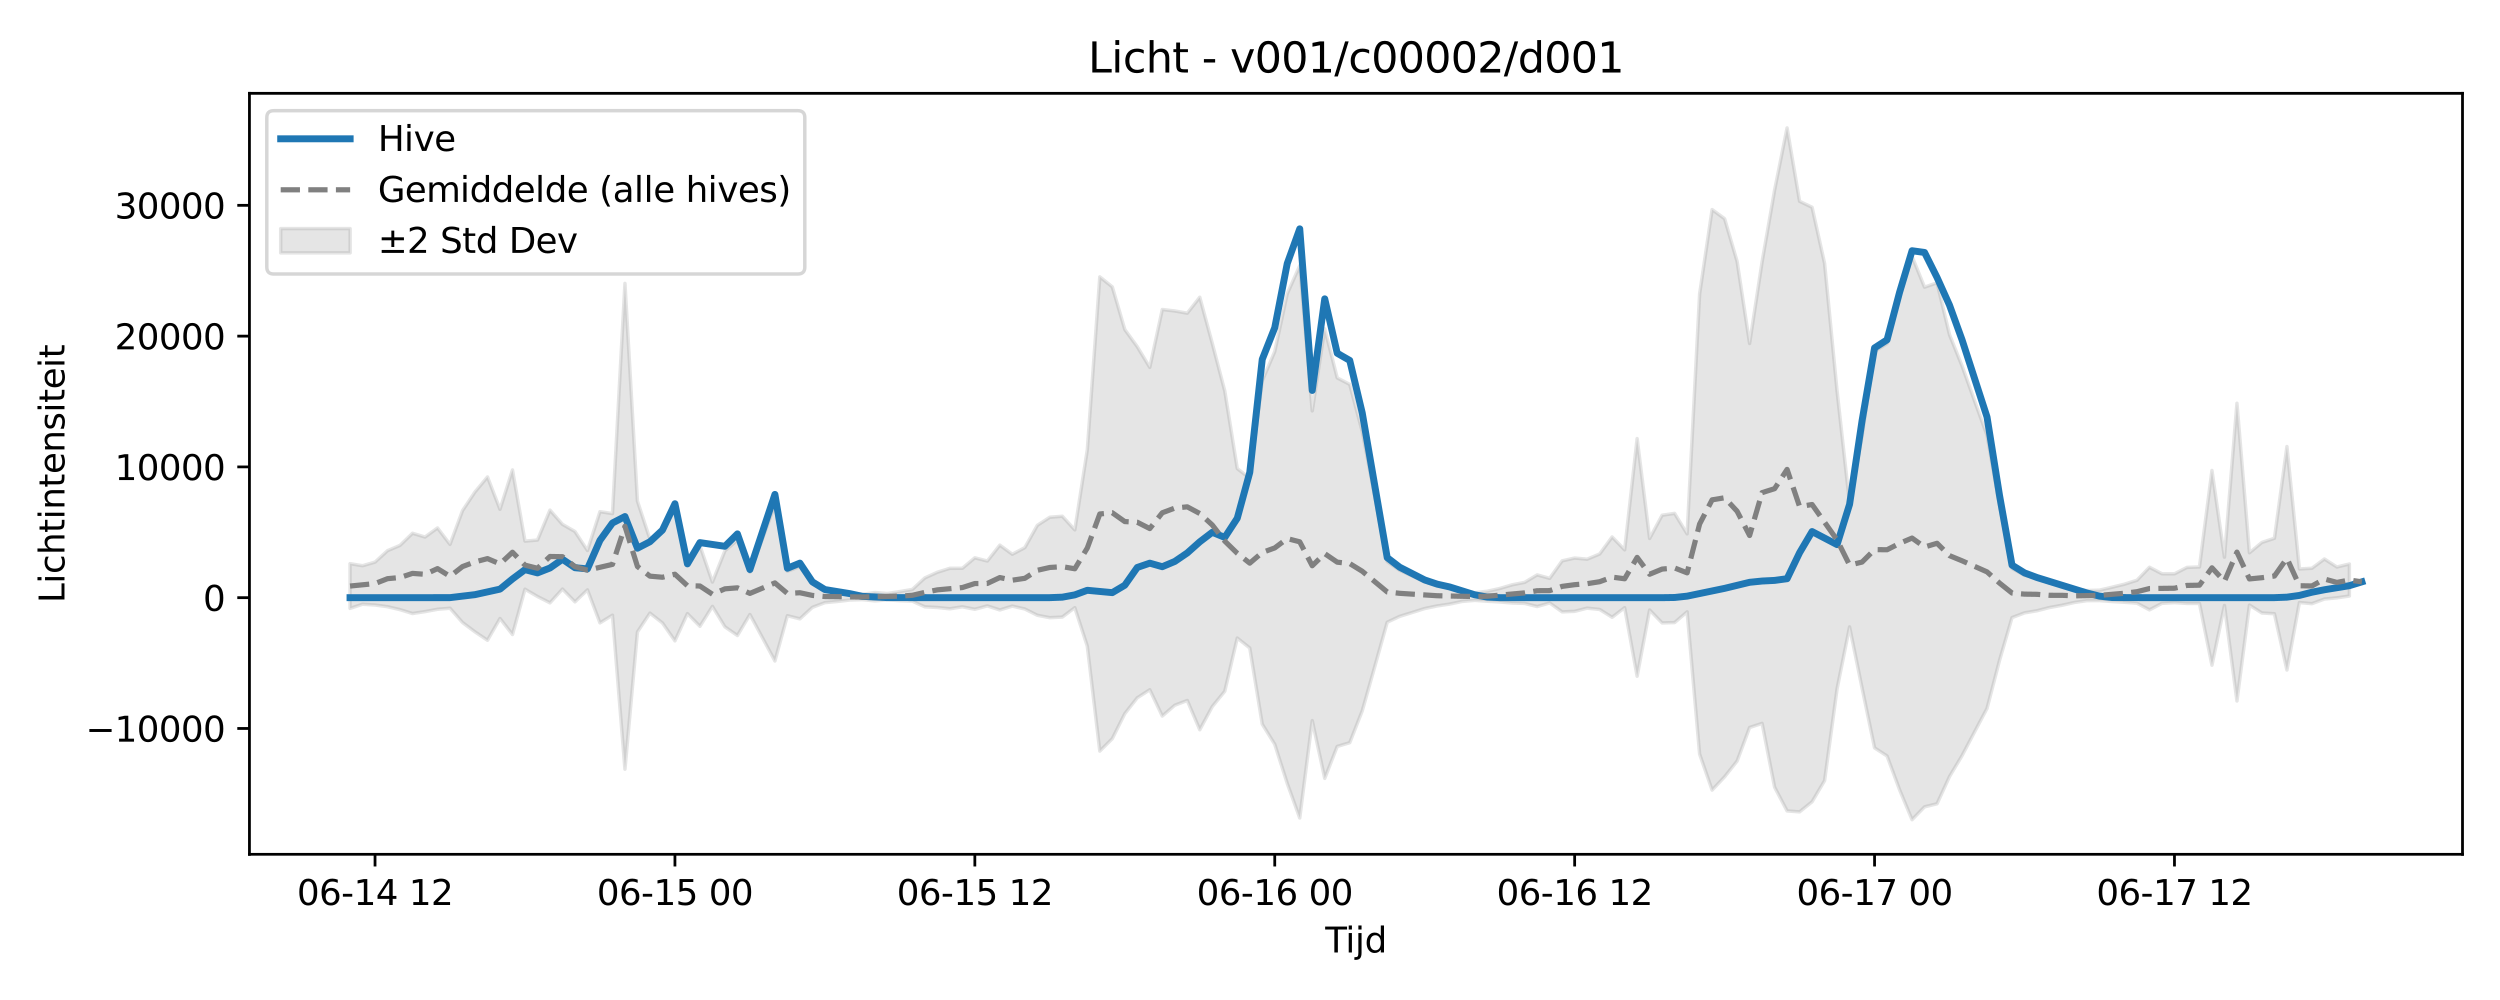 <?xml version="1.0" encoding="utf-8" standalone="no"?>
<!DOCTYPE svg PUBLIC "-//W3C//DTD SVG 1.1//EN"
  "http://www.w3.org/Graphics/SVG/1.1/DTD/svg11.dtd">
<svg xmlns:xlink="http://www.w3.org/1999/xlink" width="720pt" height="288pt" viewBox="0 0 720 288" xmlns="http://www.w3.org/2000/svg" version="1.1">
 <defs>
  <style type="text/css">*{stroke-linejoin: round; stroke-linecap: butt}</style>
 </defs>
 <g id="figure_1">
  <g id="patch_1">
   <path d="M 0 288 
L 720 288 
L 720 0 
L 0 0 
z
" style="fill: #ffffff"/>
  </g>
  <g id="axes_1">
   <g id="patch_2">
    <path d="M 71.84 246.04 
L 709.2 246.04 
L 709.2 26.88 
L 71.84 26.88 
z
" style="fill: #ffffff"/>
   </g>
   <g id="FillBetweenPolyCollection_1">
    <defs>
     <path id="m0d81816eca" d="M 100.811 -125.662 
L 100.811 -112.777 
L 104.41 -113.981 
L 108.009 -113.755 
L 111.608 -113.27 
L 115.206 -112.419 
L 118.805 -111.305 
L 122.404 -111.852 
L 126.003 -112.524 
L 129.602 -112.824 
L 133.201 -108.725 
L 136.8 -106.02 
L 140.398 -103.599 
L 143.997 -109.879 
L 147.596 -105.257 
L 151.195 -118.308 
L 154.794 -116.21 
L 158.393 -114.378 
L 161.992 -118.353 
L 165.591 -114.666 
L 169.189 -118.114 
L 172.788 -108.609 
L 176.387 -110.822 
L 179.986 -66.468 
L 183.585 -106.007 
L 187.184 -111.414 
L 190.783 -108.592 
L 194.382 -103.433 
L 197.98 -111.276 
L 201.579 -107.619 
L 205.178 -113.359 
L 208.777 -107.466 
L 212.376 -104.97 
L 215.975 -111.023 
L 219.574 -104.342 
L 223.173 -97.64 
L 226.771 -110.677 
L 230.37 -109.77 
L 233.969 -113.078 
L 237.568 -114.436 
L 241.167 -114.77 
L 244.766 -115.189 
L 248.365 -115.306 
L 251.963 -114.942 
L 255.562 -115.244 
L 259.161 -114.998 
L 262.76 -114.866 
L 266.359 -113.23 
L 269.958 -113.044 
L 273.557 -112.66 
L 277.156 -113.239 
L 280.754 -112.528 
L 284.353 -113.501 
L 287.952 -112.327 
L 291.551 -113.439 
L 295.15 -112.608 
L 298.749 -110.806 
L 302.348 -110.104 
L 305.947 -110.277 
L 309.545 -112.992 
L 313.144 -101.89 
L 316.743 -71.683 
L 320.342 -75.268 
L 323.941 -82.468 
L 327.54 -87.041 
L 331.139 -89.355 
L 334.738 -81.78 
L 338.336 -84.889 
L 341.935 -86.26 
L 345.534 -77.827 
L 349.133 -84.499 
L 352.732 -88.916 
L 356.331 -104.244 
L 359.93 -101.375 
L 363.528 -79.444 
L 367.127 -73.642 
L 370.726 -62.376 
L 374.325 -52.418 
L 377.924 -80.473 
L 381.523 -63.826 
L 385.122 -73.025 
L 388.721 -74.1 
L 392.319 -83.255 
L 395.918 -95.965 
L 399.517 -108.8 
L 403.116 -110.491 
L 406.715 -111.6 
L 410.314 -112.74 
L 413.913 -113.486 
L 417.512 -114.028 
L 421.11 -114.79 
L 424.709 -115.094 
L 428.308 -114.845 
L 431.907 -114.636 
L 435.506 -114.327 
L 439.105 -114.222 
L 442.704 -113.313 
L 446.302 -114.359 
L 449.901 -111.776 
L 453.5 -111.935 
L 457.099 -112.846 
L 460.698 -112.479 
L 464.297 -110.222 
L 467.896 -112.992 
L 471.495 -93.24 
L 475.093 -112.322 
L 478.692 -108.594 
L 482.291 -108.699 
L 485.89 -111.795 
L 489.489 -70.836 
L 493.088 -60.452 
L 496.687 -64.278 
L 500.286 -68.81 
L 503.884 -78.476 
L 507.483 -79.66 
L 511.082 -61.293 
L 514.681 -54.452 
L 518.28 -54.183 
L 521.879 -57.09 
L 525.478 -63.171 
L 529.077 -89.601 
L 532.675 -107.462 
L 536.274 -89.863 
L 539.873 -72.619 
L 543.472 -70.278 
L 547.071 -60.569 
L 550.67 -51.922 
L 554.269 -55.627 
L 557.867 -56.511 
L 561.466 -64.367 
L 565.065 -70.363 
L 568.664 -77.191 
L 572.263 -83.973 
L 575.862 -97.808 
L 579.461 -110.126 
L 583.06 -111.491 
L 586.658 -112.103 
L 590.257 -113.029 
L 593.856 -113.68 
L 597.455 -114.492 
L 601.054 -115.014 
L 604.653 -115.028 
L 608.252 -114.758 
L 611.851 -114.543 
L 615.449 -114.287 
L 619.048 -112.358 
L 622.647 -114.237 
L 626.246 -114.447 
L 629.845 -114.211 
L 633.444 -114.211 
L 637.043 -96.422 
L 640.642 -113.615 
L 644.24 -86.112 
L 647.839 -113.735 
L 651.438 -111.456 
L 655.037 -111.242 
L 658.636 -95.031 
L 662.235 -114.47 
L 665.834 -114.142 
L 669.432 -115.481 
L 673.031 -115.818 
L 676.63 -116.345 
L 676.63 -125.572 
L 676.63 -125.572 
L 673.031 -124.704 
L 669.432 -127.011 
L 665.834 -124.342 
L 662.235 -124.143 
L 658.636 -159.398 
L 655.037 -132.972 
L 651.438 -131.788 
L 647.839 -128.801 
L 644.24 -171.864 
L 640.642 -127.523 
L 637.043 -152.513 
L 633.444 -124.719 
L 629.845 -124.587 
L 626.246 -122.738 
L 622.647 -122.757 
L 619.048 -124.638 
L 615.449 -120.891 
L 611.851 -119.754 
L 608.252 -118.877 
L 604.653 -118.033 
L 601.054 -117.935 
L 597.455 -118.308 
L 593.856 -119.409 
L 590.257 -120.079 
L 586.658 -121.572 
L 583.06 -122.289 
L 579.461 -124.29 
L 575.862 -142.348 
L 572.263 -162.632 
L 568.664 -172.579 
L 565.065 -182.625 
L 561.466 -191.58 
L 557.867 -206.559 
L 554.269 -205.293 
L 550.67 -214.15 
L 547.071 -202.442 
L 543.472 -189.061 
L 539.873 -186.802 
L 536.274 -162.38 
L 532.675 -143.054 
L 529.077 -175.39 
L 525.478 -212.144 
L 521.879 -228.309 
L 518.28 -230.022 
L 514.681 -251.158 
L 511.082 -233.223 
L 507.483 -212.592 
L 503.884 -189.072 
L 500.286 -212.71 
L 496.687 -225.005 
L 493.088 -227.648 
L 489.489 -203.333 
L 485.89 -134.247 
L 482.291 -140.15 
L 478.692 -139.616 
L 475.093 -132.92 
L 471.495 -161.691 
L 467.896 -129.638 
L 464.297 -133.357 
L 460.698 -128.45 
L 457.099 -126.958 
L 453.5 -127.282 
L 449.901 -126.478 
L 446.302 -121.438 
L 442.704 -122.433 
L 439.105 -120.281 
L 435.506 -119.574 
L 431.907 -118.511 
L 428.308 -117.713 
L 424.709 -117.299 
L 421.11 -117.712 
L 417.512 -118.655 
L 413.913 -119.371 
L 410.314 -120.457 
L 406.715 -122.129 
L 403.116 -123.755 
L 399.517 -126.234 
L 395.918 -145.053 
L 392.319 -163.715 
L 388.721 -177.297 
L 385.122 -179.17 
L 381.523 -193.282 
L 377.924 -169.658 
L 374.325 -211.497 
L 370.726 -203.403 
L 367.127 -186.754 
L 363.528 -178.334 
L 359.93 -150.249 
L 356.331 -153.054 
L 352.732 -175.405 
L 349.133 -189.124 
L 345.534 -202.397 
L 341.935 -197.803 
L 338.336 -198.448 
L 334.738 -198.869 
L 331.139 -182.187 
L 327.54 -188.144 
L 323.941 -193.103 
L 320.342 -205.383 
L 316.743 -208.264 
L 313.144 -158.464 
L 309.545 -135.399 
L 305.947 -139.323 
L 302.348 -139.037 
L 298.749 -136.704 
L 295.15 -130.284 
L 291.551 -128.376 
L 287.952 -131.001 
L 284.353 -126.428 
L 280.754 -127.356 
L 277.156 -124.33 
L 273.557 -124.329 
L 269.958 -123.191 
L 266.359 -121.568 
L 262.76 -118.246 
L 259.161 -117.63 
L 255.562 -117.074 
L 251.963 -117.361 
L 248.365 -116.829 
L 244.766 -116.922 
L 241.167 -117.491 
L 237.568 -117.971 
L 233.969 -119.962 
L 230.37 -124.812 
L 226.771 -123.483 
L 223.173 -142.596 
L 219.574 -132.796 
L 215.975 -123.179 
L 212.376 -132.444 
L 208.777 -129.362 
L 205.178 -120.361 
L 201.579 -130.845 
L 197.98 -127.336 
L 194.382 -141.818 
L 190.783 -134.911 
L 187.184 -132.723 
L 183.585 -143.683 
L 179.986 -206.387 
L 176.387 -140.09 
L 172.788 -140.644 
L 169.189 -129.456 
L 165.591 -134.925 
L 161.992 -136.99 
L 158.393 -141.088 
L 154.794 -132.467 
L 151.195 -132.16 
L 147.596 -152.657 
L 143.997 -141.318 
L 140.398 -150.64 
L 136.8 -146.331 
L 133.201 -140.927 
L 129.602 -131.214 
L 126.003 -135.95 
L 122.404 -133.335 
L 118.805 -134.426 
L 115.206 -130.931 
L 111.608 -129.409 
L 108.009 -126.112 
L 104.41 -125.076 
L 100.811 -125.662 
z
" style="stroke: #808080; stroke-opacity: 0.2"/>
    </defs>
    <g clip-path="url(#p0ef7d6fc33)">
     <use xlink:href="#m0d81816eca" x="0" y="288" style="fill: #808080; fill-opacity: 0.2; stroke: #808080; stroke-opacity: 0.2"/>
    </g>
   </g>
   <g id="matplotlib.axis_1">
    <g id="xtick_1">
     <g id="line2d_1">
      <defs>
       <path id="m2744c3d8b9" d="M 0 0 
L 0 3.5 
" style="stroke: #000000; stroke-width: 0.8"/>
      </defs>
      <g>
       <use xlink:href="#m2744c3d8b9" x="108.009" y="246.04" style="stroke: #000000; stroke-width: 0.8"/>
      </g>
     </g>
     <g id="text_1">
      <!-- 06-14 12 -->
      <g transform="translate(85.528 260.638) scale(0.1 -0.1)">
       <defs>
        <path id="DejaVuSans-30" d="M 2034 4250 
Q 1547 4250 1301 3770 
Q 1056 3291 1056 2328 
Q 1056 1369 1301 889 
Q 1547 409 2034 409 
Q 2525 409 2770 889 
Q 3016 1369 3016 2328 
Q 3016 3291 2770 3770 
Q 2525 4250 2034 4250 
z
M 2034 4750 
Q 2819 4750 3233 4129 
Q 3647 3509 3647 2328 
Q 3647 1150 3233 529 
Q 2819 -91 2034 -91 
Q 1250 -91 836 529 
Q 422 1150 422 2328 
Q 422 3509 836 4129 
Q 1250 4750 2034 4750 
z
" transform="scale(0.016)"/>
        <path id="DejaVuSans-36" d="M 2113 2584 
Q 1688 2584 1439 2293 
Q 1191 2003 1191 1497 
Q 1191 994 1439 701 
Q 1688 409 2113 409 
Q 2538 409 2786 701 
Q 3034 994 3034 1497 
Q 3034 2003 2786 2293 
Q 2538 2584 2113 2584 
z
M 3366 4563 
L 3366 3988 
Q 3128 4100 2886 4159 
Q 2644 4219 2406 4219 
Q 1781 4219 1451 3797 
Q 1122 3375 1075 2522 
Q 1259 2794 1537 2939 
Q 1816 3084 2150 3084 
Q 2853 3084 3261 2657 
Q 3669 2231 3669 1497 
Q 3669 778 3244 343 
Q 2819 -91 2113 -91 
Q 1303 -91 875 529 
Q 447 1150 447 2328 
Q 447 3434 972 4092 
Q 1497 4750 2381 4750 
Q 2619 4750 2861 4703 
Q 3103 4656 3366 4563 
z
" transform="scale(0.016)"/>
        <path id="DejaVuSans-2d" d="M 313 2009 
L 1997 2009 
L 1997 1497 
L 313 1497 
L 313 2009 
z
" transform="scale(0.016)"/>
        <path id="DejaVuSans-31" d="M 794 531 
L 1825 531 
L 1825 4091 
L 703 3866 
L 703 4441 
L 1819 4666 
L 2450 4666 
L 2450 531 
L 3481 531 
L 3481 0 
L 794 0 
L 794 531 
z
" transform="scale(0.016)"/>
        <path id="DejaVuSans-34" d="M 2419 4116 
L 825 1625 
L 2419 1625 
L 2419 4116 
z
M 2253 4666 
L 3047 4666 
L 3047 1625 
L 3713 1625 
L 3713 1100 
L 3047 1100 
L 3047 0 
L 2419 0 
L 2419 1100 
L 313 1100 
L 313 1709 
L 2253 4666 
z
" transform="scale(0.016)"/>
        <path id="DejaVuSans-20" transform="scale(0.016)"/>
        <path id="DejaVuSans-32" d="M 1228 531 
L 3431 531 
L 3431 0 
L 469 0 
L 469 531 
Q 828 903 1448 1529 
Q 2069 2156 2228 2338 
Q 2531 2678 2651 2914 
Q 2772 3150 2772 3378 
Q 2772 3750 2511 3984 
Q 2250 4219 1831 4219 
Q 1534 4219 1204 4116 
Q 875 4013 500 3803 
L 500 4441 
Q 881 4594 1212 4672 
Q 1544 4750 1819 4750 
Q 2544 4750 2975 4387 
Q 3406 4025 3406 3419 
Q 3406 3131 3298 2873 
Q 3191 2616 2906 2266 
Q 2828 2175 2409 1742 
Q 1991 1309 1228 531 
z
" transform="scale(0.016)"/>
       </defs>
       <use xlink:href="#DejaVuSans-30"/>
       <use xlink:href="#DejaVuSans-36" transform="translate(63.623 0)"/>
       <use xlink:href="#DejaVuSans-2d" transform="translate(127.246 0)"/>
       <use xlink:href="#DejaVuSans-31" transform="translate(163.33 0)"/>
       <use xlink:href="#DejaVuSans-34" transform="translate(226.953 0)"/>
       <use xlink:href="#DejaVuSans-20" transform="translate(290.576 0)"/>
       <use xlink:href="#DejaVuSans-31" transform="translate(322.363 0)"/>
       <use xlink:href="#DejaVuSans-32" transform="translate(385.986 0)"/>
      </g>
     </g>
    </g>
    <g id="xtick_2">
     <g id="line2d_2">
      <g>
       <use xlink:href="#m2744c3d8b9" x="194.382" y="246.04" style="stroke: #000000; stroke-width: 0.8"/>
      </g>
     </g>
     <g id="text_2">
      <!-- 06-15 00 -->
      <g transform="translate(171.901 260.638) scale(0.1 -0.1)">
       <defs>
        <path id="DejaVuSans-35" d="M 691 4666 
L 3169 4666 
L 3169 4134 
L 1269 4134 
L 1269 2991 
Q 1406 3038 1543 3061 
Q 1681 3084 1819 3084 
Q 2600 3084 3056 2656 
Q 3513 2228 3513 1497 
Q 3513 744 3044 326 
Q 2575 -91 1722 -91 
Q 1428 -91 1123 -41 
Q 819 9 494 109 
L 494 744 
Q 775 591 1075 516 
Q 1375 441 1709 441 
Q 2250 441 2565 725 
Q 2881 1009 2881 1497 
Q 2881 1984 2565 2268 
Q 2250 2553 1709 2553 
Q 1456 2553 1204 2497 
Q 953 2441 691 2322 
L 691 4666 
z
" transform="scale(0.016)"/>
       </defs>
       <use xlink:href="#DejaVuSans-30"/>
       <use xlink:href="#DejaVuSans-36" transform="translate(63.623 0)"/>
       <use xlink:href="#DejaVuSans-2d" transform="translate(127.246 0)"/>
       <use xlink:href="#DejaVuSans-31" transform="translate(163.33 0)"/>
       <use xlink:href="#DejaVuSans-35" transform="translate(226.953 0)"/>
       <use xlink:href="#DejaVuSans-20" transform="translate(290.576 0)"/>
       <use xlink:href="#DejaVuSans-30" transform="translate(322.363 0)"/>
       <use xlink:href="#DejaVuSans-30" transform="translate(385.986 0)"/>
      </g>
     </g>
    </g>
    <g id="xtick_3">
     <g id="line2d_3">
      <g>
       <use xlink:href="#m2744c3d8b9" x="280.754" y="246.04" style="stroke: #000000; stroke-width: 0.8"/>
      </g>
     </g>
     <g id="text_3">
      <!-- 06-15 12 -->
      <g transform="translate(258.274 260.638) scale(0.1 -0.1)">
       <use xlink:href="#DejaVuSans-30"/>
       <use xlink:href="#DejaVuSans-36" transform="translate(63.623 0)"/>
       <use xlink:href="#DejaVuSans-2d" transform="translate(127.246 0)"/>
       <use xlink:href="#DejaVuSans-31" transform="translate(163.33 0)"/>
       <use xlink:href="#DejaVuSans-35" transform="translate(226.953 0)"/>
       <use xlink:href="#DejaVuSans-20" transform="translate(290.576 0)"/>
       <use xlink:href="#DejaVuSans-31" transform="translate(322.363 0)"/>
       <use xlink:href="#DejaVuSans-32" transform="translate(385.986 0)"/>
      </g>
     </g>
    </g>
    <g id="xtick_4">
     <g id="line2d_4">
      <g>
       <use xlink:href="#m2744c3d8b9" x="367.127" y="246.04" style="stroke: #000000; stroke-width: 0.8"/>
      </g>
     </g>
     <g id="text_4">
      <!-- 06-16 00 -->
      <g transform="translate(344.647 260.638) scale(0.1 -0.1)">
       <use xlink:href="#DejaVuSans-30"/>
       <use xlink:href="#DejaVuSans-36" transform="translate(63.623 0)"/>
       <use xlink:href="#DejaVuSans-2d" transform="translate(127.246 0)"/>
       <use xlink:href="#DejaVuSans-31" transform="translate(163.33 0)"/>
       <use xlink:href="#DejaVuSans-36" transform="translate(226.953 0)"/>
       <use xlink:href="#DejaVuSans-20" transform="translate(290.576 0)"/>
       <use xlink:href="#DejaVuSans-30" transform="translate(322.363 0)"/>
       <use xlink:href="#DejaVuSans-30" transform="translate(385.986 0)"/>
      </g>
     </g>
    </g>
    <g id="xtick_5">
     <g id="line2d_5">
      <g>
       <use xlink:href="#m2744c3d8b9" x="453.5" y="246.04" style="stroke: #000000; stroke-width: 0.8"/>
      </g>
     </g>
     <g id="text_5">
      <!-- 06-16 12 -->
      <g transform="translate(431.02 260.638) scale(0.1 -0.1)">
       <use xlink:href="#DejaVuSans-30"/>
       <use xlink:href="#DejaVuSans-36" transform="translate(63.623 0)"/>
       <use xlink:href="#DejaVuSans-2d" transform="translate(127.246 0)"/>
       <use xlink:href="#DejaVuSans-31" transform="translate(163.33 0)"/>
       <use xlink:href="#DejaVuSans-36" transform="translate(226.953 0)"/>
       <use xlink:href="#DejaVuSans-20" transform="translate(290.576 0)"/>
       <use xlink:href="#DejaVuSans-31" transform="translate(322.363 0)"/>
       <use xlink:href="#DejaVuSans-32" transform="translate(385.986 0)"/>
      </g>
     </g>
    </g>
    <g id="xtick_6">
     <g id="line2d_6">
      <g>
       <use xlink:href="#m2744c3d8b9" x="539.873" y="246.04" style="stroke: #000000; stroke-width: 0.8"/>
      </g>
     </g>
     <g id="text_6">
      <!-- 06-17 00 -->
      <g transform="translate(517.393 260.638) scale(0.1 -0.1)">
       <defs>
        <path id="DejaVuSans-37" d="M 525 4666 
L 3525 4666 
L 3525 4397 
L 1831 0 
L 1172 0 
L 2766 4134 
L 525 4134 
L 525 4666 
z
" transform="scale(0.016)"/>
       </defs>
       <use xlink:href="#DejaVuSans-30"/>
       <use xlink:href="#DejaVuSans-36" transform="translate(63.623 0)"/>
       <use xlink:href="#DejaVuSans-2d" transform="translate(127.246 0)"/>
       <use xlink:href="#DejaVuSans-31" transform="translate(163.33 0)"/>
       <use xlink:href="#DejaVuSans-37" transform="translate(226.953 0)"/>
       <use xlink:href="#DejaVuSans-20" transform="translate(290.576 0)"/>
       <use xlink:href="#DejaVuSans-30" transform="translate(322.363 0)"/>
       <use xlink:href="#DejaVuSans-30" transform="translate(385.986 0)"/>
      </g>
     </g>
    </g>
    <g id="xtick_7">
     <g id="line2d_7">
      <g>
       <use xlink:href="#m2744c3d8b9" x="626.246" y="246.04" style="stroke: #000000; stroke-width: 0.8"/>
      </g>
     </g>
     <g id="text_7">
      <!-- 06-17 12 -->
      <g transform="translate(603.766 260.638) scale(0.1 -0.1)">
       <use xlink:href="#DejaVuSans-30"/>
       <use xlink:href="#DejaVuSans-36" transform="translate(63.623 0)"/>
       <use xlink:href="#DejaVuSans-2d" transform="translate(127.246 0)"/>
       <use xlink:href="#DejaVuSans-31" transform="translate(163.33 0)"/>
       <use xlink:href="#DejaVuSans-37" transform="translate(226.953 0)"/>
       <use xlink:href="#DejaVuSans-20" transform="translate(290.576 0)"/>
       <use xlink:href="#DejaVuSans-31" transform="translate(322.363 0)"/>
       <use xlink:href="#DejaVuSans-32" transform="translate(385.986 0)"/>
      </g>
     </g>
    </g>
    <g id="text_8">
     <!-- Tijd -->
     <g transform="translate(381.67 274.317) scale(0.1 -0.1)">
      <defs>
       <path id="DejaVuSans-54" d="M -19 4666 
L 3928 4666 
L 3928 4134 
L 2272 4134 
L 2272 0 
L 1638 0 
L 1638 4134 
L -19 4134 
L -19 4666 
z
" transform="scale(0.016)"/>
       <path id="DejaVuSans-69" d="M 603 3500 
L 1178 3500 
L 1178 0 
L 603 0 
L 603 3500 
z
M 603 4863 
L 1178 4863 
L 1178 4134 
L 603 4134 
L 603 4863 
z
" transform="scale(0.016)"/>
       <path id="DejaVuSans-6a" d="M 603 3500 
L 1178 3500 
L 1178 -63 
Q 1178 -731 923 -1031 
Q 669 -1331 103 -1331 
L -116 -1331 
L -116 -844 
L 38 -844 
Q 366 -844 484 -692 
Q 603 -541 603 -63 
L 603 3500 
z
M 603 4863 
L 1178 4863 
L 1178 4134 
L 603 4134 
L 603 4863 
z
" transform="scale(0.016)"/>
       <path id="DejaVuSans-64" d="M 2906 2969 
L 2906 4863 
L 3481 4863 
L 3481 0 
L 2906 0 
L 2906 525 
Q 2725 213 2448 61 
Q 2172 -91 1784 -91 
Q 1150 -91 751 415 
Q 353 922 353 1747 
Q 353 2572 751 3078 
Q 1150 3584 1784 3584 
Q 2172 3584 2448 3432 
Q 2725 3281 2906 2969 
z
M 947 1747 
Q 947 1113 1208 752 
Q 1469 391 1925 391 
Q 2381 391 2643 752 
Q 2906 1113 2906 1747 
Q 2906 2381 2643 2742 
Q 2381 3103 1925 3103 
Q 1469 3103 1208 2742 
Q 947 2381 947 1747 
z
" transform="scale(0.016)"/>
      </defs>
      <use xlink:href="#DejaVuSans-54"/>
      <use xlink:href="#DejaVuSans-69" transform="translate(57.959 0)"/>
      <use xlink:href="#DejaVuSans-6a" transform="translate(85.742 0)"/>
      <use xlink:href="#DejaVuSans-64" transform="translate(113.525 0)"/>
     </g>
    </g>
   </g>
   <g id="matplotlib.axis_2">
    <g id="ytick_1">
     <g id="line2d_8">
      <defs>
       <path id="mc34f162731" d="M 0 0 
L -3.5 0 
" style="stroke: #000000; stroke-width: 0.8"/>
      </defs>
      <g>
       <use xlink:href="#mc34f162731" x="71.84" y="209.794" style="stroke: #000000; stroke-width: 0.8"/>
      </g>
     </g>
     <g id="text_9">
      <!-- −10000 -->
      <g transform="translate(24.648 213.593) scale(0.1 -0.1)">
       <defs>
        <path id="DejaVuSans-2212" d="M 678 2272 
L 4684 2272 
L 4684 1741 
L 678 1741 
L 678 2272 
z
" transform="scale(0.016)"/>
       </defs>
       <use xlink:href="#DejaVuSans-2212"/>
       <use xlink:href="#DejaVuSans-31" transform="translate(83.789 0)"/>
       <use xlink:href="#DejaVuSans-30" transform="translate(147.412 0)"/>
       <use xlink:href="#DejaVuSans-30" transform="translate(211.035 0)"/>
       <use xlink:href="#DejaVuSans-30" transform="translate(274.658 0)"/>
       <use xlink:href="#DejaVuSans-30" transform="translate(338.281 0)"/>
      </g>
     </g>
    </g>
    <g id="ytick_2">
     <g id="line2d_9">
      <g>
       <use xlink:href="#mc34f162731" x="71.84" y="172.13" style="stroke: #000000; stroke-width: 0.8"/>
      </g>
     </g>
     <g id="text_10">
      <!-- 0 -->
      <g transform="translate(58.477 175.93) scale(0.1 -0.1)">
       <use xlink:href="#DejaVuSans-30"/>
      </g>
     </g>
    </g>
    <g id="ytick_3">
     <g id="line2d_10">
      <g>
       <use xlink:href="#mc34f162731" x="71.84" y="134.467" style="stroke: #000000; stroke-width: 0.8"/>
      </g>
     </g>
     <g id="text_11">
      <!-- 10000 -->
      <g transform="translate(33.028 138.266) scale(0.1 -0.1)">
       <use xlink:href="#DejaVuSans-31"/>
       <use xlink:href="#DejaVuSans-30" transform="translate(63.623 0)"/>
       <use xlink:href="#DejaVuSans-30" transform="translate(127.246 0)"/>
       <use xlink:href="#DejaVuSans-30" transform="translate(190.869 0)"/>
       <use xlink:href="#DejaVuSans-30" transform="translate(254.492 0)"/>
      </g>
     </g>
    </g>
    <g id="ytick_4">
     <g id="line2d_11">
      <g>
       <use xlink:href="#mc34f162731" x="71.84" y="96.803" style="stroke: #000000; stroke-width: 0.8"/>
      </g>
     </g>
     <g id="text_12">
      <!-- 20000 -->
      <g transform="translate(33.028 100.602) scale(0.1 -0.1)">
       <use xlink:href="#DejaVuSans-32"/>
       <use xlink:href="#DejaVuSans-30" transform="translate(63.623 0)"/>
       <use xlink:href="#DejaVuSans-30" transform="translate(127.246 0)"/>
       <use xlink:href="#DejaVuSans-30" transform="translate(190.869 0)"/>
       <use xlink:href="#DejaVuSans-30" transform="translate(254.492 0)"/>
      </g>
     </g>
    </g>
    <g id="ytick_5">
     <g id="line2d_12">
      <g>
       <use xlink:href="#mc34f162731" x="71.84" y="59.139" style="stroke: #000000; stroke-width: 0.8"/>
      </g>
     </g>
     <g id="text_13">
      <!-- 30000 -->
      <g transform="translate(33.028 62.938) scale(0.1 -0.1)">
       <defs>
        <path id="DejaVuSans-33" d="M 2597 2516 
Q 3050 2419 3304 2112 
Q 3559 1806 3559 1356 
Q 3559 666 3084 287 
Q 2609 -91 1734 -91 
Q 1441 -91 1130 -33 
Q 819 25 488 141 
L 488 750 
Q 750 597 1062 519 
Q 1375 441 1716 441 
Q 2309 441 2620 675 
Q 2931 909 2931 1356 
Q 2931 1769 2642 2001 
Q 2353 2234 1838 2234 
L 1294 2234 
L 1294 2753 
L 1863 2753 
Q 2328 2753 2575 2939 
Q 2822 3125 2822 3475 
Q 2822 3834 2567 4026 
Q 2313 4219 1838 4219 
Q 1578 4219 1281 4162 
Q 984 4106 628 3988 
L 628 4550 
Q 988 4650 1302 4700 
Q 1616 4750 1894 4750 
Q 2613 4750 3031 4423 
Q 3450 4097 3450 3541 
Q 3450 3153 3228 2886 
Q 3006 2619 2597 2516 
z
" transform="scale(0.016)"/>
       </defs>
       <use xlink:href="#DejaVuSans-33"/>
       <use xlink:href="#DejaVuSans-30" transform="translate(63.623 0)"/>
       <use xlink:href="#DejaVuSans-30" transform="translate(127.246 0)"/>
       <use xlink:href="#DejaVuSans-30" transform="translate(190.869 0)"/>
       <use xlink:href="#DejaVuSans-30" transform="translate(254.492 0)"/>
      </g>
     </g>
    </g>
    <g id="text_14">
     <!-- Lichtintensiteit -->
     <g transform="translate(18.568 173.656) rotate(-90) scale(0.1 -0.1)">
      <defs>
       <path id="DejaVuSans-4c" d="M 628 4666 
L 1259 4666 
L 1259 531 
L 3531 531 
L 3531 0 
L 628 0 
L 628 4666 
z
" transform="scale(0.016)"/>
       <path id="DejaVuSans-63" d="M 3122 3366 
L 3122 2828 
Q 2878 2963 2633 3030 
Q 2388 3097 2138 3097 
Q 1578 3097 1268 2742 
Q 959 2388 959 1747 
Q 959 1106 1268 751 
Q 1578 397 2138 397 
Q 2388 397 2633 464 
Q 2878 531 3122 666 
L 3122 134 
Q 2881 22 2623 -34 
Q 2366 -91 2075 -91 
Q 1284 -91 818 406 
Q 353 903 353 1747 
Q 353 2603 823 3093 
Q 1294 3584 2113 3584 
Q 2378 3584 2631 3529 
Q 2884 3475 3122 3366 
z
" transform="scale(0.016)"/>
       <path id="DejaVuSans-68" d="M 3513 2113 
L 3513 0 
L 2938 0 
L 2938 2094 
Q 2938 2591 2744 2837 
Q 2550 3084 2163 3084 
Q 1697 3084 1428 2787 
Q 1159 2491 1159 1978 
L 1159 0 
L 581 0 
L 581 4863 
L 1159 4863 
L 1159 2956 
Q 1366 3272 1645 3428 
Q 1925 3584 2291 3584 
Q 2894 3584 3203 3211 
Q 3513 2838 3513 2113 
z
" transform="scale(0.016)"/>
       <path id="DejaVuSans-74" d="M 1172 4494 
L 1172 3500 
L 2356 3500 
L 2356 3053 
L 1172 3053 
L 1172 1153 
Q 1172 725 1289 603 
Q 1406 481 1766 481 
L 2356 481 
L 2356 0 
L 1766 0 
Q 1100 0 847 248 
Q 594 497 594 1153 
L 594 3053 
L 172 3053 
L 172 3500 
L 594 3500 
L 594 4494 
L 1172 4494 
z
" transform="scale(0.016)"/>
       <path id="DejaVuSans-6e" d="M 3513 2113 
L 3513 0 
L 2938 0 
L 2938 2094 
Q 2938 2591 2744 2837 
Q 2550 3084 2163 3084 
Q 1697 3084 1428 2787 
Q 1159 2491 1159 1978 
L 1159 0 
L 581 0 
L 581 3500 
L 1159 3500 
L 1159 2956 
Q 1366 3272 1645 3428 
Q 1925 3584 2291 3584 
Q 2894 3584 3203 3211 
Q 3513 2838 3513 2113 
z
" transform="scale(0.016)"/>
       <path id="DejaVuSans-65" d="M 3597 1894 
L 3597 1613 
L 953 1613 
Q 991 1019 1311 708 
Q 1631 397 2203 397 
Q 2534 397 2845 478 
Q 3156 559 3463 722 
L 3463 178 
Q 3153 47 2828 -22 
Q 2503 -91 2169 -91 
Q 1331 -91 842 396 
Q 353 884 353 1716 
Q 353 2575 817 3079 
Q 1281 3584 2069 3584 
Q 2775 3584 3186 3129 
Q 3597 2675 3597 1894 
z
M 3022 2063 
Q 3016 2534 2758 2815 
Q 2500 3097 2075 3097 
Q 1594 3097 1305 2825 
Q 1016 2553 972 2059 
L 3022 2063 
z
" transform="scale(0.016)"/>
       <path id="DejaVuSans-73" d="M 2834 3397 
L 2834 2853 
Q 2591 2978 2328 3040 
Q 2066 3103 1784 3103 
Q 1356 3103 1142 2972 
Q 928 2841 928 2578 
Q 928 2378 1081 2264 
Q 1234 2150 1697 2047 
L 1894 2003 
Q 2506 1872 2764 1633 
Q 3022 1394 3022 966 
Q 3022 478 2636 193 
Q 2250 -91 1575 -91 
Q 1294 -91 989 -36 
Q 684 19 347 128 
L 347 722 
Q 666 556 975 473 
Q 1284 391 1588 391 
Q 1994 391 2212 530 
Q 2431 669 2431 922 
Q 2431 1156 2273 1281 
Q 2116 1406 1581 1522 
L 1381 1569 
Q 847 1681 609 1914 
Q 372 2147 372 2553 
Q 372 3047 722 3315 
Q 1072 3584 1716 3584 
Q 2034 3584 2315 3537 
Q 2597 3491 2834 3397 
z
" transform="scale(0.016)"/>
      </defs>
      <use xlink:href="#DejaVuSans-4c"/>
      <use xlink:href="#DejaVuSans-69" transform="translate(55.713 0)"/>
      <use xlink:href="#DejaVuSans-63" transform="translate(83.496 0)"/>
      <use xlink:href="#DejaVuSans-68" transform="translate(138.477 0)"/>
      <use xlink:href="#DejaVuSans-74" transform="translate(201.855 0)"/>
      <use xlink:href="#DejaVuSans-69" transform="translate(241.064 0)"/>
      <use xlink:href="#DejaVuSans-6e" transform="translate(268.848 0)"/>
      <use xlink:href="#DejaVuSans-74" transform="translate(332.227 0)"/>
      <use xlink:href="#DejaVuSans-65" transform="translate(371.436 0)"/>
      <use xlink:href="#DejaVuSans-6e" transform="translate(432.959 0)"/>
      <use xlink:href="#DejaVuSans-73" transform="translate(496.338 0)"/>
      <use xlink:href="#DejaVuSans-69" transform="translate(548.438 0)"/>
      <use xlink:href="#DejaVuSans-74" transform="translate(576.221 0)"/>
      <use xlink:href="#DejaVuSans-65" transform="translate(615.43 0)"/>
      <use xlink:href="#DejaVuSans-69" transform="translate(676.953 0)"/>
      <use xlink:href="#DejaVuSans-74" transform="translate(704.736 0)"/>
     </g>
    </g>
   </g>
   <g id="line2d_13">
    <path d="M 100.811 172.13 
L 129.602 172.118 
L 136.8 171.259 
L 143.997 169.671 
L 147.596 166.734 
L 151.195 164.057 
L 154.794 164.995 
L 158.393 163.584 
L 161.992 161.063 
L 165.591 163.504 
L 169.189 163.83 
L 172.788 155.625 
L 176.387 150.624 
L 179.986 148.765 
L 183.585 157.884 
L 187.184 156.021 
L 190.783 152.669 
L 194.382 145.078 
L 197.98 162.391 
L 201.579 156.272 
L 208.777 157.334 
L 212.376 153.762 
L 215.975 164.02 
L 223.173 142.395 
L 226.771 163.66 
L 230.37 162.181 
L 233.969 167.577 
L 237.568 169.792 
L 244.766 170.969 
L 248.365 171.744 
L 255.562 172.113 
L 280.754 172.13 
L 302.348 172.121 
L 305.947 171.986 
L 309.545 171.324 
L 313.144 170.003 
L 320.342 170.679 
L 323.941 168.544 
L 327.54 163.426 
L 331.139 162.19 
L 334.738 163.213 
L 338.336 161.697 
L 341.935 159.249 
L 345.534 156.047 
L 349.133 153.3 
L 352.732 154.773 
L 356.331 149.257 
L 359.93 136.06 
L 363.528 103.477 
L 367.127 94.378 
L 370.726 75.895 
L 374.325 65.911 
L 377.924 112.447 
L 381.523 86.071 
L 385.122 101.731 
L 388.721 103.796 
L 392.319 118.899 
L 399.517 160.599 
L 403.116 163.357 
L 410.314 167.026 
L 413.913 168.235 
L 417.512 169.042 
L 424.709 171.297 
L 428.308 171.961 
L 431.907 172.122 
L 478.692 172.129 
L 482.291 172.077 
L 485.89 171.69 
L 496.687 169.45 
L 503.884 167.704 
L 507.483 167.338 
L 511.082 167.157 
L 514.681 166.669 
L 518.28 159.186 
L 521.879 153.089 
L 529.077 156.851 
L 532.675 145.252 
L 536.274 121.166 
L 539.873 100.194 
L 543.472 97.869 
L 547.071 84.199 
L 550.67 72.212 
L 554.269 72.706 
L 557.867 79.908 
L 561.466 87.905 
L 565.065 97.859 
L 572.263 120.102 
L 575.862 142.67 
L 579.461 162.761 
L 583.06 164.988 
L 586.658 166.33 
L 601.054 170.783 
L 604.653 171.687 
L 608.252 172.085 
L 619.048 172.13 
L 655.037 172.122 
L 658.636 171.982 
L 662.235 171.48 
L 665.834 170.561 
L 669.432 169.849 
L 676.63 168.673 
L 680.229 167.576 
L 680.229 167.576 
" clip-path="url(#p0ef7d6fc33)" style="fill: none; stroke: #1f77b4; stroke-width: 2; stroke-linecap: square"/>
   </g>
   <g id="line2d_14">
    <path d="M 100.811 168.78 
L 108.009 168.067 
L 111.608 166.661 
L 115.206 166.325 
L 118.805 165.134 
L 122.404 165.407 
L 126.003 163.763 
L 129.602 165.981 
L 133.201 163.174 
L 136.8 161.825 
L 140.398 160.881 
L 143.997 162.402 
L 147.596 159.043 
L 151.195 162.766 
L 154.794 163.661 
L 158.393 160.267 
L 161.992 160.329 
L 165.591 163.204 
L 169.189 164.215 
L 176.387 162.544 
L 179.986 151.572 
L 183.585 163.155 
L 187.184 165.932 
L 190.783 166.248 
L 194.382 165.375 
L 197.98 168.694 
L 201.579 168.768 
L 205.178 171.14 
L 208.777 169.586 
L 212.376 169.293 
L 215.975 170.899 
L 223.173 167.882 
L 226.771 170.92 
L 230.37 170.709 
L 233.969 171.48 
L 237.568 171.796 
L 248.365 171.932 
L 259.161 171.686 
L 262.76 171.444 
L 266.359 170.601 
L 269.958 169.882 
L 277.156 169.216 
L 280.754 168.058 
L 284.353 168.036 
L 287.952 166.336 
L 291.551 167.093 
L 295.15 166.554 
L 298.749 164.245 
L 302.348 163.429 
L 305.947 163.2 
L 309.545 163.804 
L 313.144 157.823 
L 316.743 148.027 
L 320.342 147.674 
L 323.941 150.215 
L 327.54 150.407 
L 331.139 152.229 
L 334.738 147.676 
L 338.336 146.332 
L 341.935 145.968 
L 345.534 147.888 
L 349.133 151.188 
L 352.732 155.84 
L 356.331 159.351 
L 359.93 162.188 
L 363.528 159.111 
L 367.127 157.802 
L 370.726 155.11 
L 374.325 156.042 
L 377.924 162.935 
L 381.523 159.446 
L 385.122 161.903 
L 388.721 162.302 
L 392.319 164.515 
L 399.517 170.483 
L 403.116 170.877 
L 413.913 171.571 
L 424.709 171.804 
L 428.308 171.721 
L 439.105 170.749 
L 442.704 170.127 
L 446.302 170.101 
L 449.901 168.873 
L 453.5 168.391 
L 457.099 168.098 
L 460.698 167.536 
L 464.297 166.211 
L 467.896 166.685 
L 471.495 160.535 
L 475.093 165.379 
L 478.692 163.895 
L 482.291 163.575 
L 485.89 164.979 
L 489.489 150.915 
L 493.088 143.95 
L 496.687 143.359 
L 500.286 147.24 
L 503.884 154.226 
L 507.483 141.874 
L 511.082 140.742 
L 514.681 135.195 
L 518.28 145.897 
L 521.879 145.3 
L 529.077 155.505 
L 532.675 162.742 
L 536.274 161.879 
L 539.873 158.29 
L 543.472 158.33 
L 547.071 156.495 
L 550.67 154.964 
L 554.269 157.54 
L 557.867 156.465 
L 561.466 160.027 
L 565.065 161.506 
L 572.263 164.698 
L 575.862 167.922 
L 579.461 170.792 
L 583.06 171.11 
L 586.658 171.162 
L 590.257 171.446 
L 593.856 171.455 
L 597.455 171.6 
L 604.653 171.469 
L 611.851 170.851 
L 615.449 170.411 
L 619.048 169.502 
L 626.246 169.408 
L 629.845 168.601 
L 633.444 168.535 
L 637.043 163.532 
L 640.642 167.431 
L 644.24 159.012 
L 647.839 166.732 
L 651.438 166.378 
L 655.037 165.893 
L 658.636 160.785 
L 662.235 168.694 
L 665.834 168.758 
L 669.432 166.754 
L 673.031 167.739 
L 676.63 167.042 
L 680.229 167.576 
L 680.229 167.576 
" clip-path="url(#p0ef7d6fc33)" style="fill: none; stroke-dasharray: 5.55,2.4; stroke-dashoffset: 0; stroke: #808080; stroke-width: 1.5"/>
   </g>
   <g id="patch_3">
    <path d="M 71.84 246.04 
L 71.84 26.88 
" style="fill: none; stroke: #000000; stroke-width: 0.8; stroke-linejoin: miter; stroke-linecap: square"/>
   </g>
   <g id="patch_4">
    <path d="M 709.2 246.04 
L 709.2 26.88 
" style="fill: none; stroke: #000000; stroke-width: 0.8; stroke-linejoin: miter; stroke-linecap: square"/>
   </g>
   <g id="patch_5">
    <path d="M 71.84 246.04 
L 709.2 246.04 
" style="fill: none; stroke: #000000; stroke-width: 0.8; stroke-linejoin: miter; stroke-linecap: square"/>
   </g>
   <g id="patch_6">
    <path d="M 71.84 26.88 
L 709.2 26.88 
" style="fill: none; stroke: #000000; stroke-width: 0.8; stroke-linejoin: miter; stroke-linecap: square"/>
   </g>
   <g id="text_15">
    <!-- Licht - v001/c00002/d001 -->
    <g transform="translate(313.383 20.88) scale(0.12 -0.12)">
     <defs>
      <path id="DejaVuSans-76" d="M 191 3500 
L 800 3500 
L 1894 563 
L 2988 3500 
L 3597 3500 
L 2284 0 
L 1503 0 
L 191 3500 
z
" transform="scale(0.016)"/>
      <path id="DejaVuSans-2f" d="M 1625 4666 
L 2156 4666 
L 531 -594 
L 0 -594 
L 1625 4666 
z
" transform="scale(0.016)"/>
     </defs>
     <use xlink:href="#DejaVuSans-4c"/>
     <use xlink:href="#DejaVuSans-69" transform="translate(55.713 0)"/>
     <use xlink:href="#DejaVuSans-63" transform="translate(83.496 0)"/>
     <use xlink:href="#DejaVuSans-68" transform="translate(138.477 0)"/>
     <use xlink:href="#DejaVuSans-74" transform="translate(201.855 0)"/>
     <use xlink:href="#DejaVuSans-20" transform="translate(241.064 0)"/>
     <use xlink:href="#DejaVuSans-2d" transform="translate(272.852 0)"/>
     <use xlink:href="#DejaVuSans-20" transform="translate(308.936 0)"/>
     <use xlink:href="#DejaVuSans-76" transform="translate(340.723 0)"/>
     <use xlink:href="#DejaVuSans-30" transform="translate(399.902 0)"/>
     <use xlink:href="#DejaVuSans-30" transform="translate(463.525 0)"/>
     <use xlink:href="#DejaVuSans-31" transform="translate(527.148 0)"/>
     <use xlink:href="#DejaVuSans-2f" transform="translate(590.771 0)"/>
     <use xlink:href="#DejaVuSans-63" transform="translate(624.463 0)"/>
     <use xlink:href="#DejaVuSans-30" transform="translate(679.443 0)"/>
     <use xlink:href="#DejaVuSans-30" transform="translate(743.066 0)"/>
     <use xlink:href="#DejaVuSans-30" transform="translate(806.689 0)"/>
     <use xlink:href="#DejaVuSans-30" transform="translate(870.312 0)"/>
     <use xlink:href="#DejaVuSans-32" transform="translate(933.936 0)"/>
     <use xlink:href="#DejaVuSans-2f" transform="translate(997.559 0)"/>
     <use xlink:href="#DejaVuSans-64" transform="translate(1031.25 0)"/>
     <use xlink:href="#DejaVuSans-30" transform="translate(1094.727 0)"/>
     <use xlink:href="#DejaVuSans-30" transform="translate(1158.35 0)"/>
     <use xlink:href="#DejaVuSans-31" transform="translate(1221.973 0)"/>
    </g>
   </g>
   <g id="legend_1">
    <g id="patch_7">
     <path d="M 78.84 78.914 
L 229.784 78.914 
Q 231.784 78.914 231.784 76.914 
L 231.784 33.88 
Q 231.784 31.88 229.784 31.88 
L 78.84 31.88 
Q 76.84 31.88 76.84 33.88 
L 76.84 76.914 
Q 76.84 78.914 78.84 78.914 
z
" style="fill: #ffffff; opacity: 0.8; stroke: #cccccc; stroke-linejoin: miter"/>
    </g>
    <g id="line2d_15">
     <path d="M 80.84 39.978 
L 90.84 39.978 
L 100.84 39.978 
" style="fill: none; stroke: #1f77b4; stroke-width: 2; stroke-linecap: square"/>
    </g>
    <g id="text_16">
     <!-- Hive -->
     <g transform="translate(108.84 43.478) scale(0.1 -0.1)">
      <defs>
       <path id="DejaVuSans-48" d="M 628 4666 
L 1259 4666 
L 1259 2753 
L 3553 2753 
L 3553 4666 
L 4184 4666 
L 4184 0 
L 3553 0 
L 3553 2222 
L 1259 2222 
L 1259 0 
L 628 0 
L 628 4666 
z
" transform="scale(0.016)"/>
      </defs>
      <use xlink:href="#DejaVuSans-48"/>
      <use xlink:href="#DejaVuSans-69" transform="translate(75.195 0)"/>
      <use xlink:href="#DejaVuSans-76" transform="translate(102.979 0)"/>
      <use xlink:href="#DejaVuSans-65" transform="translate(162.158 0)"/>
     </g>
    </g>
    <g id="line2d_16">
     <path d="M 80.84 54.657 
L 90.84 54.657 
L 100.84 54.657 
" style="fill: none; stroke-dasharray: 5.55,2.4; stroke-dashoffset: 0; stroke: #808080; stroke-width: 1.5"/>
    </g>
    <g id="text_17">
     <!-- Gemiddelde (alle hives) -->
     <g transform="translate(108.84 58.157) scale(0.1 -0.1)">
      <defs>
       <path id="DejaVuSans-47" d="M 3809 666 
L 3809 1919 
L 2778 1919 
L 2778 2438 
L 4434 2438 
L 4434 434 
Q 4069 175 3628 42 
Q 3188 -91 2688 -91 
Q 1594 -91 976 548 
Q 359 1188 359 2328 
Q 359 3472 976 4111 
Q 1594 4750 2688 4750 
Q 3144 4750 3555 4637 
Q 3966 4525 4313 4306 
L 4313 3634 
Q 3963 3931 3569 4081 
Q 3175 4231 2741 4231 
Q 1884 4231 1454 3753 
Q 1025 3275 1025 2328 
Q 1025 1384 1454 906 
Q 1884 428 2741 428 
Q 3075 428 3337 486 
Q 3600 544 3809 666 
z
" transform="scale(0.016)"/>
       <path id="DejaVuSans-6d" d="M 3328 2828 
Q 3544 3216 3844 3400 
Q 4144 3584 4550 3584 
Q 5097 3584 5394 3201 
Q 5691 2819 5691 2113 
L 5691 0 
L 5113 0 
L 5113 2094 
Q 5113 2597 4934 2840 
Q 4756 3084 4391 3084 
Q 3944 3084 3684 2787 
Q 3425 2491 3425 1978 
L 3425 0 
L 2847 0 
L 2847 2094 
Q 2847 2600 2669 2842 
Q 2491 3084 2119 3084 
Q 1678 3084 1418 2786 
Q 1159 2488 1159 1978 
L 1159 0 
L 581 0 
L 581 3500 
L 1159 3500 
L 1159 2956 
Q 1356 3278 1631 3431 
Q 1906 3584 2284 3584 
Q 2666 3584 2933 3390 
Q 3200 3197 3328 2828 
z
" transform="scale(0.016)"/>
       <path id="DejaVuSans-6c" d="M 603 4863 
L 1178 4863 
L 1178 0 
L 603 0 
L 603 4863 
z
" transform="scale(0.016)"/>
       <path id="DejaVuSans-28" d="M 1984 4856 
Q 1566 4138 1362 3434 
Q 1159 2731 1159 2009 
Q 1159 1288 1364 580 
Q 1569 -128 1984 -844 
L 1484 -844 
Q 1016 -109 783 600 
Q 550 1309 550 2009 
Q 550 2706 781 3412 
Q 1013 4119 1484 4856 
L 1984 4856 
z
" transform="scale(0.016)"/>
       <path id="DejaVuSans-61" d="M 2194 1759 
Q 1497 1759 1228 1600 
Q 959 1441 959 1056 
Q 959 750 1161 570 
Q 1363 391 1709 391 
Q 2188 391 2477 730 
Q 2766 1069 2766 1631 
L 2766 1759 
L 2194 1759 
z
M 3341 1997 
L 3341 0 
L 2766 0 
L 2766 531 
Q 2569 213 2275 61 
Q 1981 -91 1556 -91 
Q 1019 -91 701 211 
Q 384 513 384 1019 
Q 384 1609 779 1909 
Q 1175 2209 1959 2209 
L 2766 2209 
L 2766 2266 
Q 2766 2663 2505 2880 
Q 2244 3097 1772 3097 
Q 1472 3097 1187 3025 
Q 903 2953 641 2809 
L 641 3341 
Q 956 3463 1253 3523 
Q 1550 3584 1831 3584 
Q 2591 3584 2966 3190 
Q 3341 2797 3341 1997 
z
" transform="scale(0.016)"/>
       <path id="DejaVuSans-29" d="M 513 4856 
L 1013 4856 
Q 1481 4119 1714 3412 
Q 1947 2706 1947 2009 
Q 1947 1309 1714 600 
Q 1481 -109 1013 -844 
L 513 -844 
Q 928 -128 1133 580 
Q 1338 1288 1338 2009 
Q 1338 2731 1133 3434 
Q 928 4138 513 4856 
z
" transform="scale(0.016)"/>
      </defs>
      <use xlink:href="#DejaVuSans-47"/>
      <use xlink:href="#DejaVuSans-65" transform="translate(77.49 0)"/>
      <use xlink:href="#DejaVuSans-6d" transform="translate(139.014 0)"/>
      <use xlink:href="#DejaVuSans-69" transform="translate(236.426 0)"/>
      <use xlink:href="#DejaVuSans-64" transform="translate(264.209 0)"/>
      <use xlink:href="#DejaVuSans-64" transform="translate(327.686 0)"/>
      <use xlink:href="#DejaVuSans-65" transform="translate(391.162 0)"/>
      <use xlink:href="#DejaVuSans-6c" transform="translate(452.686 0)"/>
      <use xlink:href="#DejaVuSans-64" transform="translate(480.469 0)"/>
      <use xlink:href="#DejaVuSans-65" transform="translate(543.945 0)"/>
      <use xlink:href="#DejaVuSans-20" transform="translate(605.469 0)"/>
      <use xlink:href="#DejaVuSans-28" transform="translate(637.256 0)"/>
      <use xlink:href="#DejaVuSans-61" transform="translate(676.27 0)"/>
      <use xlink:href="#DejaVuSans-6c" transform="translate(737.549 0)"/>
      <use xlink:href="#DejaVuSans-6c" transform="translate(765.332 0)"/>
      <use xlink:href="#DejaVuSans-65" transform="translate(793.115 0)"/>
      <use xlink:href="#DejaVuSans-20" transform="translate(854.639 0)"/>
      <use xlink:href="#DejaVuSans-68" transform="translate(886.426 0)"/>
      <use xlink:href="#DejaVuSans-69" transform="translate(949.805 0)"/>
      <use xlink:href="#DejaVuSans-76" transform="translate(977.588 0)"/>
      <use xlink:href="#DejaVuSans-65" transform="translate(1036.768 0)"/>
      <use xlink:href="#DejaVuSans-73" transform="translate(1098.291 0)"/>
      <use xlink:href="#DejaVuSans-29" transform="translate(1150.391 0)"/>
     </g>
    </g>
    <g id="patch_8">
     <path d="M 80.84 72.835 
L 100.84 72.835 
L 100.84 65.835 
L 80.84 65.835 
z
" style="fill: #808080; fill-opacity: 0.2; stroke: #808080; stroke-opacity: 0.2; stroke-linejoin: miter"/>
    </g>
    <g id="text_18">
     <!-- ±2 Std Dev -->
     <g transform="translate(108.84 72.835) scale(0.1 -0.1)">
      <defs>
       <path id="DejaVuSans-b1" d="M 2944 4013 
L 2944 2803 
L 4684 2803 
L 4684 2272 
L 2944 2272 
L 2944 1063 
L 2419 1063 
L 2419 2272 
L 678 2272 
L 678 2803 
L 2419 2803 
L 2419 4013 
L 2944 4013 
z
M 678 531 
L 4684 531 
L 4684 0 
L 678 0 
L 678 531 
z
" transform="scale(0.016)"/>
       <path id="DejaVuSans-53" d="M 3425 4513 
L 3425 3897 
Q 3066 4069 2747 4153 
Q 2428 4238 2131 4238 
Q 1616 4238 1336 4038 
Q 1056 3838 1056 3469 
Q 1056 3159 1242 3001 
Q 1428 2844 1947 2747 
L 2328 2669 
Q 3034 2534 3370 2195 
Q 3706 1856 3706 1288 
Q 3706 609 3251 259 
Q 2797 -91 1919 -91 
Q 1588 -91 1214 -16 
Q 841 59 441 206 
L 441 856 
Q 825 641 1194 531 
Q 1563 422 1919 422 
Q 2459 422 2753 634 
Q 3047 847 3047 1241 
Q 3047 1584 2836 1778 
Q 2625 1972 2144 2069 
L 1759 2144 
Q 1053 2284 737 2584 
Q 422 2884 422 3419 
Q 422 4038 858 4394 
Q 1294 4750 2059 4750 
Q 2388 4750 2728 4690 
Q 3069 4631 3425 4513 
z
" transform="scale(0.016)"/>
       <path id="DejaVuSans-44" d="M 1259 4147 
L 1259 519 
L 2022 519 
Q 2988 519 3436 956 
Q 3884 1394 3884 2338 
Q 3884 3275 3436 3711 
Q 2988 4147 2022 4147 
L 1259 4147 
z
M 628 4666 
L 1925 4666 
Q 3281 4666 3915 4102 
Q 4550 3538 4550 2338 
Q 4550 1131 3912 565 
Q 3275 0 1925 0 
L 628 0 
L 628 4666 
z
" transform="scale(0.016)"/>
      </defs>
      <use xlink:href="#DejaVuSans-b1"/>
      <use xlink:href="#DejaVuSans-32" transform="translate(83.789 0)"/>
      <use xlink:href="#DejaVuSans-20" transform="translate(147.412 0)"/>
      <use xlink:href="#DejaVuSans-53" transform="translate(179.199 0)"/>
      <use xlink:href="#DejaVuSans-74" transform="translate(242.676 0)"/>
      <use xlink:href="#DejaVuSans-64" transform="translate(281.885 0)"/>
      <use xlink:href="#DejaVuSans-20" transform="translate(345.361 0)"/>
      <use xlink:href="#DejaVuSans-44" transform="translate(377.148 0)"/>
      <use xlink:href="#DejaVuSans-65" transform="translate(454.15 0)"/>
      <use xlink:href="#DejaVuSans-76" transform="translate(515.674 0)"/>
     </g>
    </g>
   </g>
  </g>
 </g>
 <defs>
  <clipPath id="p0ef7d6fc33">
   <rect x="71.84" y="26.88" width="637.36" height="219.16"/>
  </clipPath>
 </defs>
</svg>
